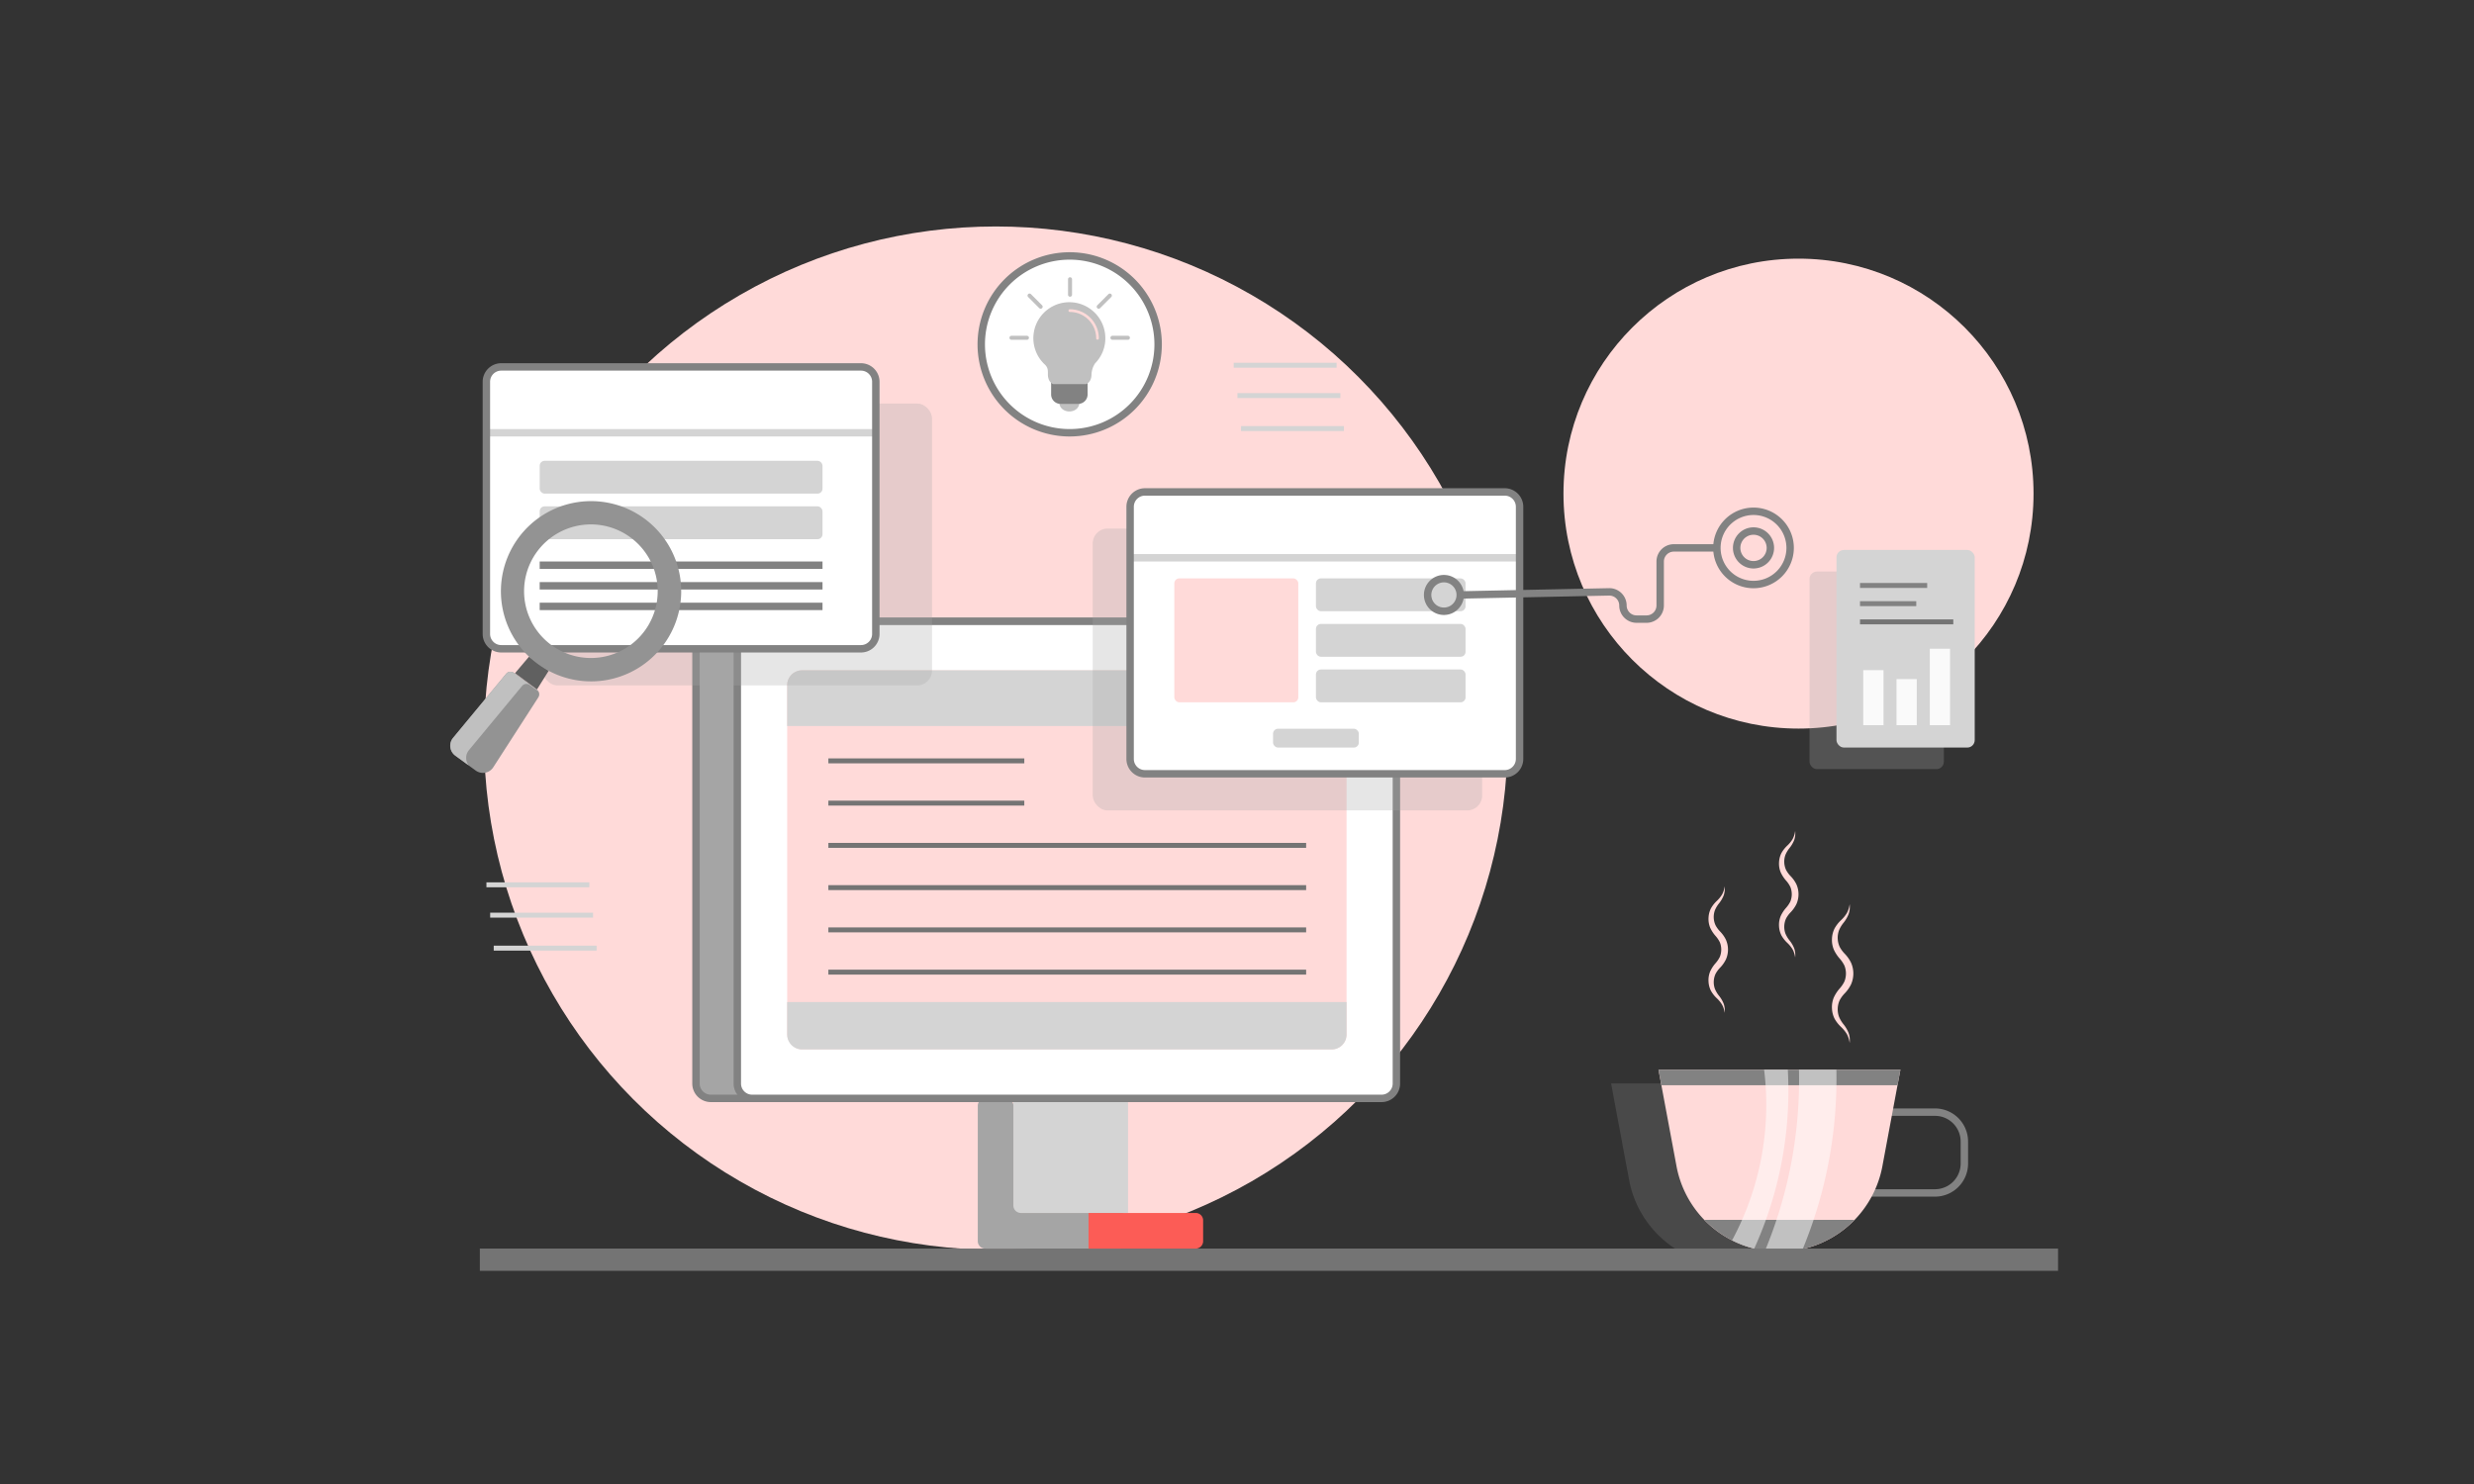 <svg xmlns="http://www.w3.org/2000/svg" viewBox="0 0 1000 600" id="WebExploring">
  <rect x="0" y="0" width="1000" height="600" fill="#333333" stroke="none"/>
  <g id="web_exploring" fill="#000000" class="color000000 svgShape">
    <circle cx="402.522" cy="298.441" r="206.878" fill="#ffdad9" class="colord9ebff svgShape"></circle>
    <rect width="46.323" height="46.323" x="409.627" y="444.094" fill="#d4d4d4" class="colora9c0ff svgShape"></rect>
    <circle cx="726.964" cy="199.576" r="95.002" fill="#ffdad9" class="colord9ebff svgShape"></circle>
    <g opacity=".28" fill="#000000" class="color000000 svgShape">
      <rect width="54.295" height="79.887" x="731.412" y="231.08" fill="#a5a5a5" rx="3" class="color6299e8 svgShape"></rect>
    </g>
    <g opacity=".19" fill="#000000" class="color000000 svgShape">
      <path fill="#aaaaaa" d="M749.001,438.051l-7.287,39.023a42.338,42.338,0,0,1-32.203,33.495,41.697,41.697,0,0,1-9.406,1.059,43.099,43.099,0,0,1-5.83-.399,38.81,38.81,0,0,1-4.359-.852,41.541,41.541,0,0,1-8.966-3.342,42.276,42.276,0,0,1-22.453-29.962l-7.288-39.023Z" class="coloraaaaaa svgShape"></path>
    </g>
    <path fill="#828282" d="M782.125,483.821H724.209a13.395,13.395,0,0,1-13.38-13.38v-8.91A13.395,13.395,0,0,1,724.209,448.151h57.916a13.395,13.395,0,0,1,13.38,13.38v8.91A13.395,13.395,0,0,1,782.125,483.821Zm-57.916-32.67a10.391,10.391,0,0,0-10.38,10.38v8.91A10.391,10.391,0,0,0,724.209,480.821h57.916a10.391,10.391,0,0,0,10.38-10.38v-8.91A10.391,10.391,0,0,0,782.125,451.151Z" class="color4d76b8 svgShape"></path>
    <path fill="#ffdad9" d="M768.155,432.491l-7.287,39.023a42.338,42.338,0,0,1-32.203,33.495,41.697,41.697,0,0,1-9.406,1.059,43.101,43.101,0,0,1-5.83-.399,38.81,38.81,0,0,1-4.359-.852,41.541,41.541,0,0,1-8.966-3.342,42.276,42.276,0,0,1-22.453-29.962l-7.288-39.023Z" class="colord9ebff svgShape"></path>
    <path fill="#828282" d="M688.893,493.211a42.293,42.293,0,0,0,60.732,0Z" class="color4d76b8 svgShape"></path>
    <polygon fill="#828282" points="671.536 438.761 766.983 438.761 768.155 432.491 670.364 432.491 671.536 438.761" class="color4d76b8 svgShape"></polygon>
    <g opacity=".5" fill="#000000" class="color000000 svgShape">
      <path fill="#ffffff" d="M722.642,432.491a154.384,154.384,0,0,1-13.571,72.326,41.36,41.36,0,0,1-4.596-1.418,42.023,42.023,0,0,1-4.369-1.923,115.529,115.529,0,0,0,12.953-68.984Z" class="colorffffff svgShape"></path>
    </g>
    <g opacity=".5" fill="#000000" class="color000000 svgShape">
      <path fill="#ffffff" d="M742.277,432.491a180.49,180.49,0,0,1-13.613,72.518,42.513,42.513,0,0,1-9.406,1.059,43.088,43.088,0,0,1-5.829-.399,180.531,180.531,0,0,0,13.722-73.178Z" class="colorffffff svgShape"></path>
    </g>
    <rect width="41.595" height="2" x="198.127" y="369.011" fill="#d4d4d4" class="colora9c0ff svgShape"></rect>
    <rect width="41.595" height="2" x="196.614" y="356.742" fill="#d4d4d4" class="colora9c0ff svgShape"></rect>
    <rect width="41.595" height="2" x="199.565" y="382.343" fill="#d4d4d4" class="colora9c0ff svgShape"></rect>
    <rect width="41.595" height="2" x="500.177" y="158.938" fill="#d4d4d4" class="colora9c0ff svgShape"></rect>
    <rect width="41.595" height="2" x="498.664" y="146.67" fill="#d4d4d4" class="colora9c0ff svgShape"></rect>
    <rect width="41.595" height="2" x="501.615" y="172.271" fill="#d4d4d4" class="colora9c0ff svgShape"></rect>
    <path fill="#ffdad9" d="M697.099 358.363a8.161 8.161 0 0 1-.365 3.623 12.452 12.452 0 0 1-1.855 3.201 11.382 11.382 0 0 0-1.715 2.858 8.037 8.037 0 0 0 .276 6.077 11.331 11.331 0 0 0 1.914 2.58 12.817 12.817 0 0 1 2.252 3.211 9.844 9.844 0 0 1-.003 8.034 12.981 12.981 0 0 1-2.25 3.21 11.302 11.302 0 0 0-1.912 2.579 8.049 8.049 0 0 0-.73 2.976 7.968 7.968 0 0 0 .459 3.099 11.361 11.361 0 0 0 1.714 2.858 12.464 12.464 0 0 1 1.854 3.203 8.155 8.155 0 0 1 .363 3.624 9.047 9.047 0 0 0-1.052-3.312 12.542 12.542 0 0 0-2.183-2.646 12.619 12.619 0 0 1-2.324-2.989 9.351 9.351 0 0 1-.958-3.836 9.186 9.186 0 0 1 .681-3.961 13.606 13.606 0 0 1 2.124-3.27 11.485 11.485 0 0 0 1.789-2.636 7.918 7.918 0 0 0 .005-5.837 11.561 11.561 0 0 0-1.785-2.637 13.642 13.642 0 0 1-2.126-3.266 9.182 9.182 0 0 1-.683-3.959 9.311 9.311 0 0 1 .956-3.835 12.56 12.56 0 0 1 2.322-2.989 12.533 12.533 0 0 0 2.183-2.646A9.04 9.04 0 0 0 697.099 358.363ZM725.602 335.979a8.161 8.161 0 0 1-.365 3.623 12.451 12.451 0 0 1-1.855 3.201 11.388 11.388 0 0 0-1.715 2.858 8.037 8.037 0 0 0 .276 6.077 11.331 11.331 0 0 0 1.914 2.58 12.817 12.817 0 0 1 2.252 3.211 9.844 9.844 0 0 1-.003 8.034 12.985 12.985 0 0 1-2.25 3.211 11.302 11.302 0 0 0-1.912 2.579 8.045 8.045 0 0 0-.272 6.075 11.36 11.36 0 0 0 1.714 2.858 12.463 12.463 0 0 1 1.854 3.203 8.155 8.155 0 0 1 .363 3.624 9.047 9.047 0 0 0-1.052-3.312 12.541 12.541 0 0 0-2.183-2.646 12.624 12.624 0 0 1-2.324-2.989 9.351 9.351 0 0 1-.958-3.836 9.186 9.186 0 0 1 .681-3.961 13.606 13.606 0 0 1 2.124-3.27 11.485 11.485 0 0 0 1.789-2.636 7.918 7.918 0 0 0 .005-5.837 11.565 11.565 0 0 0-1.785-2.637 13.641 13.641 0 0 1-2.126-3.266 9.182 9.182 0 0 1-.683-3.96 9.31 9.31 0 0 1 .957-3.835 12.556 12.556 0 0 1 2.322-2.989 12.534 12.534 0 0 0 2.183-2.647A9.039 9.039 0 0 0 725.602 335.979ZM747.634 365.563a8.935 8.935 0 0 1-.401 3.976 13.662 13.662 0 0 1-2.035 3.512 12.497 12.497 0 0 0-1.882 3.137 8.82 8.82 0 0 0 .303 6.668 12.413 12.413 0 0 0 2.101 2.831 14.066 14.066 0 0 1 2.471 3.524 10.803 10.803 0 0 1-.004 8.817 14.264 14.264 0 0 1-2.47 3.523 12.387 12.387 0 0 0-2.098 2.831 8.834 8.834 0 0 0-.299 6.667 12.47 12.47 0 0 0 1.882 3.137 13.674 13.674 0 0 1 2.034 3.515 8.938 8.938 0 0 1 .398 3.977 9.927 9.927 0 0 0-1.153-3.635 13.768 13.768 0 0 0-2.396-2.904 13.848 13.848 0 0 1-2.55-3.28 10.238 10.238 0 0 1-1.051-4.21 10.069 10.069 0 0 1 .747-4.346 14.949 14.949 0 0 1 2.33-3.589 12.608 12.608 0 0 0 1.963-2.893 8.69 8.69 0 0 0 .005-6.405 12.692 12.692 0 0 0-1.959-2.894 14.948 14.948 0 0 1-2.333-3.584 10.088 10.088 0 0 1-.75-4.345 10.23 10.23 0 0 1 1.05-4.208 13.782 13.782 0 0 1 2.549-3.28 13.799 13.799 0 0 0 2.396-2.904A9.905 9.905 0 0 0 747.634 365.563Z" class="colord9ebff svgShape"></path>
    <rect width="637.92" height="9" x="193.947" y="504.816" fill="#747474" class="color456ba3 svgShape"></rect>
    <circle cx="432.374" cy="139.229" r="35.748" fill="#ffffff" class="colorffffff svgShape"></circle>
    <path fill="#c0c0c0" d="M436.293,162.711c0,2.395-2.039,3.649-4.054,3.649s-4.054-1.254-4.054-3.649a.703.703,0,0,1,.703-.703H435.59a.703.703,0,0,1,.703.703Zm0,0" class="color92b1ef svgShape"></path>
    <path fill="#828282" d="M439.608,154.507v4.986a3.806,3.806,0,0,1-3.804,3.804H428.675a3.806,3.806,0,0,1-3.804-3.804v-4.986a.809.809,0,0,1,.809-.809h13.119a.809.809,0,0,1,.809.809Zm0,0" class="color4d76b8 svgShape"></path>
    <path fill="#c0c0c0" d="M446.784 136.739a14.439 14.439 0 0 1-4.14 10.164 8.745 8.745 0 0 0-1.447 4.415c0 3.215-2.058 3.93-2.147 3.958a.792.792 0 0 1-.252.041H425.896a.809.809 0 0 1-.334-.072c-.47-.216-2-1.125-2-3.899v-.18c0-1.618 0-2.373-1.014-3.575a14.549 14.549 0 1 1 24.237-10.851ZM455.905 137.387h-6.25a.809.809 0 1 1 0-1.618h6.25a.809.809 0 0 1 0 1.618ZM444.104 124.813a.809.809 0 0 1-.572-1.381l4.499-4.499a.809.809 0 1 1 1.145 1.145l-4.503 4.497a.807.807 0 0 1-.569.238Zm-29.012 12.574h-6.25a.809.809 0 0 1 0-1.618h6.25a.809.809 0 1 1 0 1.618Zm5.552-12.574a.807.807 0 0 1-.572-.238l-4.499-4.499a.809.809 0 0 1 1.145-1.145l4.499 4.499a.809.809 0 0 1-.571 1.381ZM432.513 119.967a.809.809 0 0 1-.809-.809V112.908a.809.809 0 1 1 1.618 0v6.25a.809.809 0 0 1-.809.809Zm0 0" class="color92b1ef svgShape"></path>
    <path fill="#ffdad9" d="M443.623,137.328a.539.539,0,0,1-.539-.539,10.68,10.68,0,0,0-10.667-10.667.539.539,0,1,1,0-1.079,11.759,11.759,0,0,1,11.746,11.746.539.539,0,0,1-.539.539Zm0,0" class="colord9ebff svgShape"></path>
    <path fill="#828282" d="M432.374,176.477a37.248,37.248,0,1,1,37.248-37.248A37.29,37.29,0,0,1,432.374,176.477Zm0-71.496a34.248,34.248,0,1,0,34.248,34.248A34.287,34.287,0,0,0,432.374,104.981Z" class="color4d76b8 svgShape"></path>
    <path fill="#a5a5a5" d="M409.627,487.416V447.094a3,3,0,0,0-3-3h-8.4a3,3,0,0,0-3,3V501.816a3,3,0,0,0,3,3h54.723a3,3,0,0,0,3-3v-8.4a3,3,0,0,0-3-3h-40.323A3,3,0,0,1,409.627,487.416Z" class="color6299e8 svgShape"></path>
    <path fill="#fc5c56" d="M439.989,490.416v14.4h43.323a3,3,0,0,0,3-3v-8.4a3,3,0,0,0-3-3Z" class="colorc2d5ff svgShape"></path>
    <rect width="266.4" height="192.863" x="281.319" y="251.23" fill="#a5a5a5" rx="6" class="color6299e8 svgShape"></rect>
    <path fill="#828282" d="M541.719,445.594H287.319a7.509,7.509,0,0,1-7.5-7.5V257.23a7.509,7.509,0,0,1,7.5-7.5h254.4a7.508,7.508,0,0,1,7.5,7.5V438.094A7.508,7.508,0,0,1,541.719,445.594ZM287.319,252.73a4.505,4.505,0,0,0-4.5,4.5V438.094a4.505,4.505,0,0,0,4.5,4.5h254.4a4.505,4.505,0,0,0,4.5-4.5V257.23a4.505,4.505,0,0,0-4.5-4.5Z" class="color4d76b8 svgShape"></path>
    <rect width="266.4" height="192.863" x="298.027" y="251.23" fill="#ffffff" rx="6" class="colorffffff svgShape"></rect>
    <rect width="226.1" height="153.276" x="318.177" y="271.024" fill="#ffdad9" rx="6" class="colord9ebff svgShape"></rect>
    <path fill="#828282" d="M558.427,445.594H304.027a7.509,7.509,0,0,1-7.5-7.5V257.23a7.509,7.509,0,0,1,7.5-7.5H558.427a7.508,7.508,0,0,1,7.5,7.5V438.094A7.508,7.508,0,0,1,558.427,445.594ZM304.027,252.73a4.505,4.505,0,0,0-4.5,4.5V438.094a4.505,4.505,0,0,0,4.5,4.5H558.427a4.505,4.505,0,0,0,4.5-4.5V257.23a4.505,4.505,0,0,0-4.5-4.5Z" class="color4d76b8 svgShape"></path>
    <path fill="#d4d4d4" d="M538.277 271.024H324.177a6 6 0 0 0-6 6v16.522H544.277V277.024A6 6 0 0 0 538.277 271.024ZM318.177 405.153v13.147a6 6 0 0 0 6 6H538.277a6 6 0 0 0 6-6V405.153Z" class="colora9c0ff svgShape"></path>
    <rect width="79.2" height="2" x="334.827" y="306.628" fill="#747474" class="color456ba3 svgShape"></rect>
    <rect width="79.2" height="2" x="334.827" y="323.712" fill="#747474" class="color456ba3 svgShape"></rect>
    <rect width="193.12" height="2" x="334.827" y="340.795" fill="#747474" class="color456ba3 svgShape"></rect>
    <rect width="193.12" height="2" x="334.827" y="357.878" fill="#747474" class="color456ba3 svgShape"></rect>
    <rect width="193.12" height="2" x="334.827" y="374.961" fill="#747474" class="color456ba3 svgShape"></rect>
    <rect width="193.12" height="2" x="334.827" y="392.044" fill="#747474" class="color456ba3 svgShape"></rect>
    <g opacity=".28" fill="#000000" class="color000000 svgShape">
      <rect width="157.416" height="113.963" x="441.679" y="213.697" fill="#a5a5a5" rx="6" class="color6299e8 svgShape"></rect>
    </g>
    <rect width="157.416" height="113.963" x="456.799" y="198.893" fill="#ffffff" rx="6" class="colorffffff svgShape"></rect>
    <rect width="157.416" height="3" x="456.799" y="224.018" fill="#d4d4d4" class="colora9c0ff svgShape"></rect>
    <path fill="#828282" d="M608.215,314.355H462.799a7.508,7.508,0,0,1-7.5-7.5V204.893a7.508,7.508,0,0,1,7.5-7.5H608.215a7.508,7.508,0,0,1,7.5,7.5v101.962A7.508,7.508,0,0,1,608.215,314.355ZM462.799,200.393a4.505,4.505,0,0,0-4.5,4.5v101.962a4.505,4.505,0,0,0,4.5,4.5H608.215a4.505,4.505,0,0,0,4.5-4.5V204.893a4.505,4.505,0,0,0-4.5-4.5Z" class="color4d76b8 svgShape"></path>
    <rect width="50.105" height="50.105" x="474.667" y="233.845" fill="#ffdad9" rx="2" class="colord9ebff svgShape"></rect>
    <rect width="60.48" height="13.272" x="531.907" y="233.845" fill="#d4d4d4" rx="2" class="colora9c0ff svgShape"></rect>
    <rect width="34.667" height="7.608" x="514.574" y="294.638" fill="#d4d4d4" rx="2" class="colora9c0ff svgShape"></rect>
    <rect width="60.48" height="13.272" x="531.907" y="252.262" fill="#d4d4d4" rx="2" class="colora9c0ff svgShape"></rect>
    <rect width="60.48" height="13.272" x="531.907" y="270.678" fill="#d4d4d4" rx="2" class="colora9c0ff svgShape"></rect>
    <g opacity=".28" fill="#000000" class="color000000 svgShape">
      <rect width="157.416" height="113.963" x="219.319" y="163.155" fill="#a5a5a5" rx="6" class="color6299e8 svgShape"></rect>
    </g>
    <rect width="157.416" height="113.963" x="196.596" y="148.351" fill="#ffffff" rx="6" class="colorffffff svgShape"></rect>
    <rect width="157.416" height="3" x="196.597" y="173.476" fill="#d4d4d4" class="colora9c0ff svgShape"></rect>
    <path fill="#828282" d="M348.012,263.814H202.597a7.508,7.508,0,0,1-7.5-7.5V154.352a7.508,7.508,0,0,1,7.5-7.5H348.012a7.508,7.508,0,0,1,7.5,7.5V256.314A7.508,7.508,0,0,1,348.012,263.814ZM202.597,149.852a4.505,4.505,0,0,0-4.5,4.5V256.314a4.505,4.505,0,0,0,4.5,4.5H348.012a4.505,4.505,0,0,0,4.5-4.5V154.352a4.505,4.505,0,0,0-4.5-4.5Z" class="color4d76b8 svgShape"></path>
    <rect width="114.317" height="13.272" x="218.146" y="186.304" fill="#d4d4d4" rx="2" class="colora9c0ff svgShape"></rect>
    <rect width="114.317" height="13.272" x="218.146" y="204.72" fill="#d4d4d4" rx="2" class="colora9c0ff svgShape"></rect>
    <rect width="114.317" height="3" x="218.146" y="227.018" fill="#828282" class="color4d76b8 svgShape"></rect>
    <rect width="114.317" height="3" x="218.146" y="235.345" fill="#828282" class="color4d76b8 svgShape"></rect>
    <rect width="114.317" height="3" x="218.146" y="243.673" fill="#828282" class="color4d76b8 svgShape"></rect>
    <path fill="#828282" d="M583.644 248.639a8.091 8.091 0 1 1 8.091-8.091A8.1 8.1 0 0 1 583.644 248.639Zm0-13.182a5.091 5.091 0 1 0 5.091 5.091A5.097 5.097 0 0 0 583.644 235.457ZM708.777 237.829a16.304 16.304 0 1 1 16.304-16.304A16.323 16.323 0 0 1 708.777 237.829Zm0-29.608a13.304 13.304 0 1 0 13.304 13.304A13.319 13.319 0 0 0 708.777 208.22Z" class="color4d76b8 svgShape"></path>
    <path fill="#828282" d="M708.777 229.84a8.316 8.316 0 1 1 8.316-8.316A8.325 8.325 0 0 1 708.777 229.84Zm0-13.632a5.316 5.316 0 1 0 5.316 5.316A5.322 5.322 0 0 0 708.777 216.208ZM665.543 251.815h-4.034a7.016 7.016 0 0 1-7.008-7.008 3.978 3.978 0 0 0-1.203-2.863 4.047 4.047 0 0 0-2.887-1.144l-60.145 1.247-.062-2.999 60.145-1.247a7.007 7.007 0 0 1 7.153 7.006 4.012 4.012 0 0 0 4.008 4.008h4.034a4.012 4.012 0 0 0 4.008-4.008V227.032a7.015 7.015 0 0 1 7.007-7.007h18.375v3H676.559a4.012 4.012 0 0 0-4.007 4.007v17.775A7.016 7.016 0 0 1 665.543 251.815Z" class="color4d76b8 svgShape"></path>
    <rect width="55.873" height="79.887" x="742.314" y="222.358" fill="#d4d4d4" rx="3" class="colora9c0ff svgShape"></rect>
    <rect width="22.738" height="2" x="751.822" y="243.069" fill="#828282" class="color4d76b8 svgShape"></rect>
    <rect width="27.154" height="2" x="751.822" y="235.708" fill="#828282" class="color4d76b8 svgShape"></rect>
    <rect width="37.706" height="2" x="751.822" y="250.43" fill="#747474" class="color456ba3 svgShape"></rect>
    <rect width="8.194" height="18.63" x="766.578" y="274.566" fill="#fafafa" class="colorfafafa svgShape"></rect>
    <rect width="8.194" height="22.249" x="753.125" y="270.947" fill="#fafafa" class="colorfafafa svgShape"></rect>
    <rect width="8.194" height="30.894" x="780.03" y="262.302" fill="#fafafa" class="colorfafafa svgShape"></rect>
    <path fill="#939393" d="M184.032,305.526a4.966,4.966,0,0,1-.874-7.212L204.584,272.407a2.283,2.283,0,0,1,3.103-.378l9.338,6.827a2.284,2.284,0,0,1,.583,3.077l-18.201,28.248a4.967,4.967,0,0,1-7.116,1.365l-8.258-6.019Zm0,0" class="color618ac6 svgShape"></path>
    <path fill="#c0c0c0" d="M184.037,305.518a4.971,4.971,0,0,1-.887-7.21l21.44-25.903a2.269,2.269,0,0,1,3.097-.371l9.336,6.814a2.439,2.439,0,0,1,.626.679l-3.528-2.58a2.281,2.281,0,0,0-3.095.39l-21.44,25.903a4.937,4.937,0,0,0-.103,6.251l-5.447-3.973Zm0,0" class="color92b1ef svgShape"></path>
    <rect width="102.372" height="102.372" x="175.421" y="204.688" fill="none" transform="rotate(-8.881 226.607 255.874)"></rect>
    <path fill="#606060" d="M221.781,271.206l-4.737,7.564-8.873-6.595,5.67-6.698Zm-7.939-5.729" class="color4469a0 svgShape"></path>
    <path fill="#939393" d="M274.911,233.432a36.437,36.437,0,1,0-30.38,41.62A36.455,36.455,0,0,0,274.911,233.432Zm-31.9,32.28a27.004,27.004,0,1,1,22.51-30.85A27.003,27.003,0,0,1,243.011,265.712Z" class="color618ac6 svgShape"></path>
  </g>
</svg>

